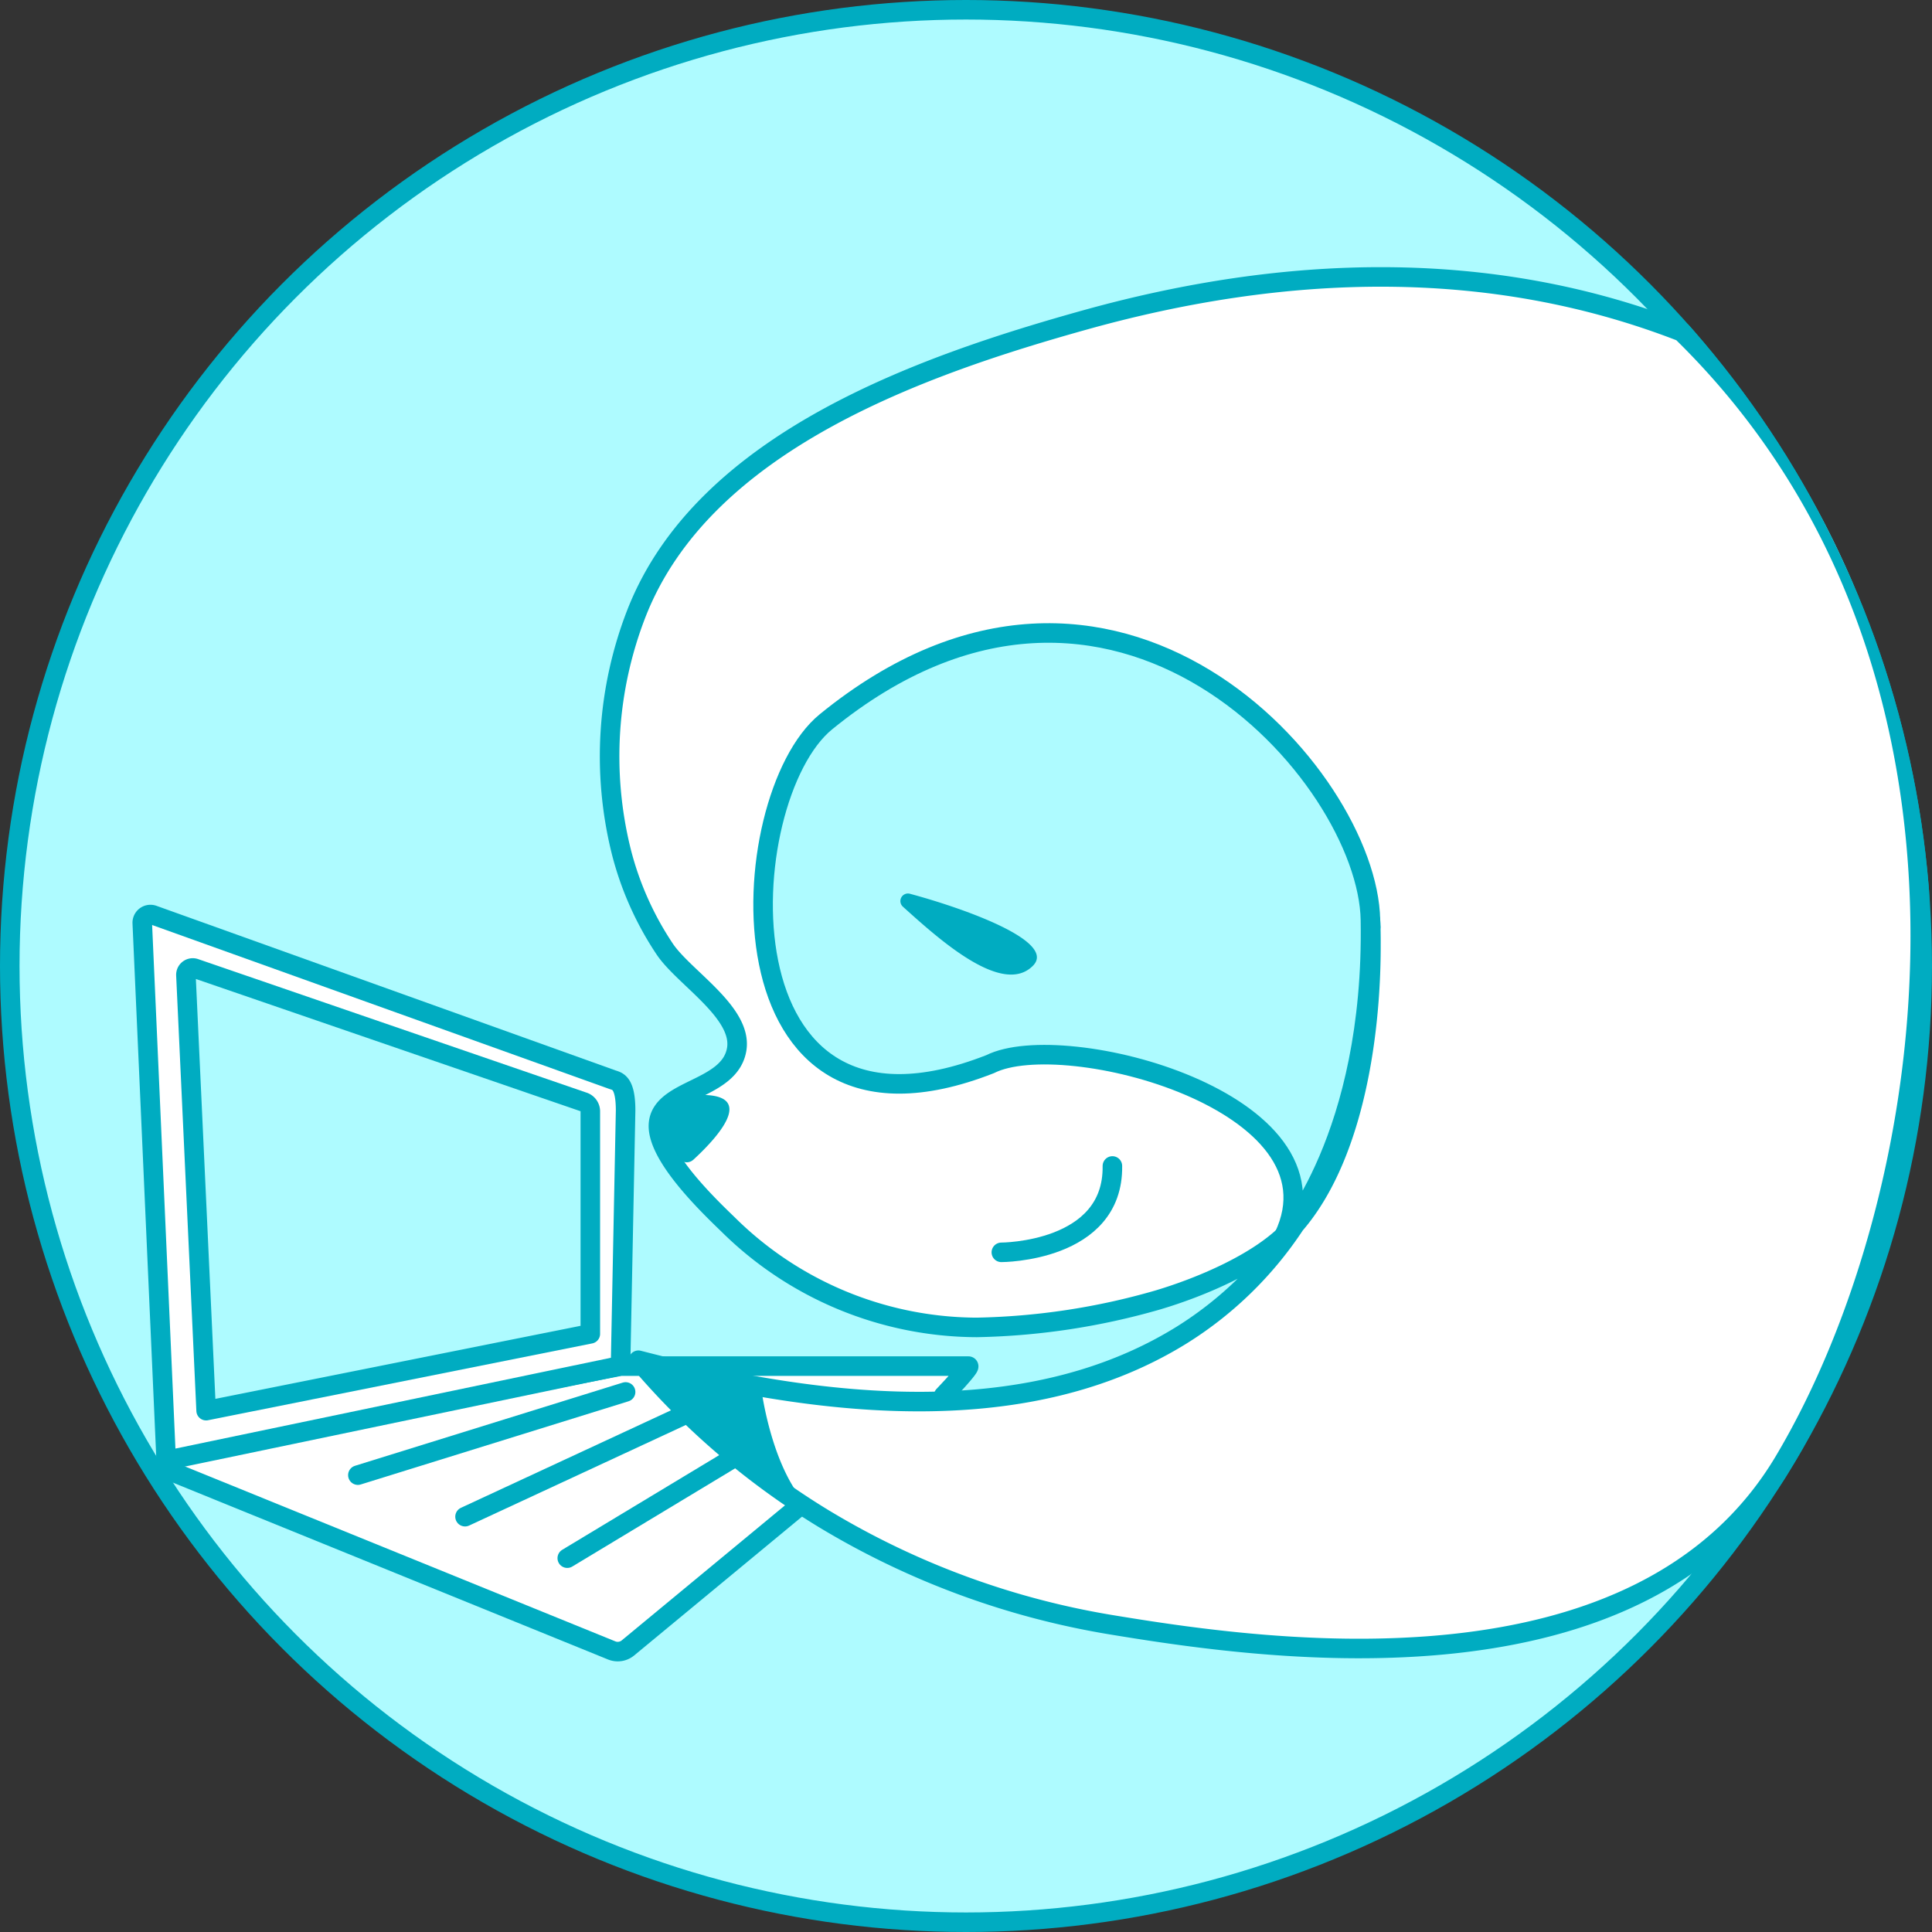 <svg xmlns="http://www.w3.org/2000/svg" xmlns:xlink="http://www.w3.org/1999/xlink" viewBox="0 0 150 150">
  <rect x="0" y="0" width="150" height="150" fill="#333333" stroke="none"/>
  <defs>
    <style>
      .cls-1, .cls-4 {
        fill: #fff;
      }

      .cls-1 {
        stroke: #707070;
      }

      .cls-2 {
        clip-path: url(#clip-path);
      }

      .cls-3 {
        fill: #aefbff;
      }

      .cls-3, .cls-4, .cls-5 {
        stroke: #00acc1;
        stroke-linecap: round;
        stroke-linejoin: round;
        stroke-width: 1.517px;
      }

      .cls-5 {
        fill: none;
      }

      .cls-6 {
        fill: #00acc1;
      }
    </style>
    <clipPath id="clip-path">
      <circle id="Ellipse_2" data-name="Ellipse 2" class="cls-1" cx="75" cy="75" r="75" transform="translate(885 3564)"/>
    </clipPath>
  </defs>
  <g id="Groupe_de_masques_1" data-name="Groupe de masques 1" class="cls-2" transform="translate(-885 -3564)">
    <g id="chilly_blog" transform="translate(884.152 3563.152)">
      <g id="Calque_1" data-name="Calque 1">
        <circle id="Ellipse_1" data-name="Ellipse 1" class="cls-3" cx="74.242" cy="74.242" r="74.242" transform="translate(1.606 1.606)"/>
      </g>
      <g id="Calque_3" data-name="Calque 3">
        <path id="Tracé_1" data-name="Tracé 1" class="cls-4" d="M74.113,109.2s2.186-2.288,1.92-2.288h-27l-34.693,6.761a.758.758,0,0,0-.14,1.438L48.33,128.983a1.247,1.247,0,0,0,1.274-.193L62.65,118"/>
        <line id="Ligne_2" data-name="Ligne 2" class="cls-5" y1="8.588" x2="14.24" transform="translate(44.89 113.236)"/>
        <line id="Ligne_3" data-name="Ligne 3" class="cls-5" y1="8.231" x2="17.735" transform="translate(36.953 110.372)"/>
        <line id="Ligne_4" data-name="Ligne 4" class="cls-5" y1="6.458" x2="20.787" transform="translate(28.633 108.919)"/>
        <path id="Tracé_2" data-name="Tracé 2" class="cls-4" d="M48.391,84.672,12.742,71.89a.636.636,0,0,0-.849.62l1.857,41.73,35.277-7.357.393-19.81C49.42,84.851,48.775,84.807,48.391,84.672Z"/>
        <path id="Tracé_3" data-name="Tracé 3" class="cls-3" d="M46.149,86.4,16,76.035a.532.532,0,0,0-.718.508l1.57,33.828,29.829-5.965V87.124a.774.774,0,0,0-.532-.725Z"/>
      </g>
      <g id="sloth">
        <path id="Tracé_4" data-name="Tracé 4" class="cls-4" d="M107.282,72.85a.745.745,0,0,0-.008-.129c0-.143-.012-.285-.024-.429a2.587,2.587,0,0,0,.011.287h0c.231,7.162-.96,17.651-5.874,23.344-.117.137-.237.27-.358.4-2.394,2.565-7.04,4.49-10.315,5.461a54.147,54.147,0,0,1-14.032,2.124,27.567,27.567,0,0,1-19.314-8c-1.573-1.517-5.634-5.428-5.39-7.849.276-2.731,5.537-2.544,6.068-5.749.466-2.847-4.068-5.538-5.57-7.749a24.438,24.438,0,0,1-3.392-7.6,30.616,30.616,0,0,1,1.183-18.507c5.22-13.325,22.148-19.241,34.937-22.8,15.333-4.254,31.236-4.876,46.214.959,26.433,25.84,20.277,66.98,7.952,87.679-11.207,18.822-39.94,14.725-52,12.742a62.961,62.961,0,0,1-22.516-8.246h0c-.036-.021-.073-.042-.108-.065l-.2-.123a59.118,59.118,0,0,1-14.108-12.114l-.024-.027.093.024c1.238.332.19.246-.068,0l-.024-.027.093.024c3.019.78,6.188,1.5,9.426,2.052h0c11.106,1.908,23.038,1.919,32.624-4.008a28.781,28.781,0,0,0,8.833-8.606,31.915,31.915,0,0,0,2.973-5.663,39.27,39.27,0,0,0,2.368-8.8,47.552,47.552,0,0,0,.495-5.229c.018-.455-.023-3.915.027-3.657h0a.689.689,0,0,0,.014.14"/>
        <path id="Tracé_5" data-name="Tracé 5" class="cls-3" d="M107.249,72.292c-.184-11.266-19.934-33.61-42.273-15.406-7.309,5.956-8.818,35.042,12.742,26.583,5.722-2.875,27.824,2.882,22.8,13.384C100.515,96.853,107.53,89.147,107.249,72.292Z"/>
        <path id="Tracé_6" data-name="Tracé 6" class="cls-5" d="M78.592,98.079s8.723,0,8.622-6.706"/>
        <path id="Tracé_7" data-name="Tracé 7" class="cls-6" d="M70.944,71.239a.587.587,0,0,1,.546-1c4.137,1.113,11.442,3.686,9.557,5.588C78.676,78.228,73.741,73.759,70.944,71.239Z"/>
        <path id="Tracé_8" data-name="Tracé 8" class="cls-6" d="M54.668,90.9c1.924-1.767,5.88-5.972-1.415-4.854,0,0-2.462,1.55-.749,3.4a9.524,9.524,0,0,1,1.044,1.3.737.737,0,0,0,1.121.149Z"/>
        <path id="Tracé_9" data-name="Tracé 9" class="cls-6" d="M64.548,118.6A59.117,59.117,0,0,1,50.44,106.489l-.024-.027.093.024c3.019.78,6.188,1.5,9.426,2.052h0S60.845,116.161,64.548,118.6Z"/>
      </g>
    </g>
  </g>
</svg>
